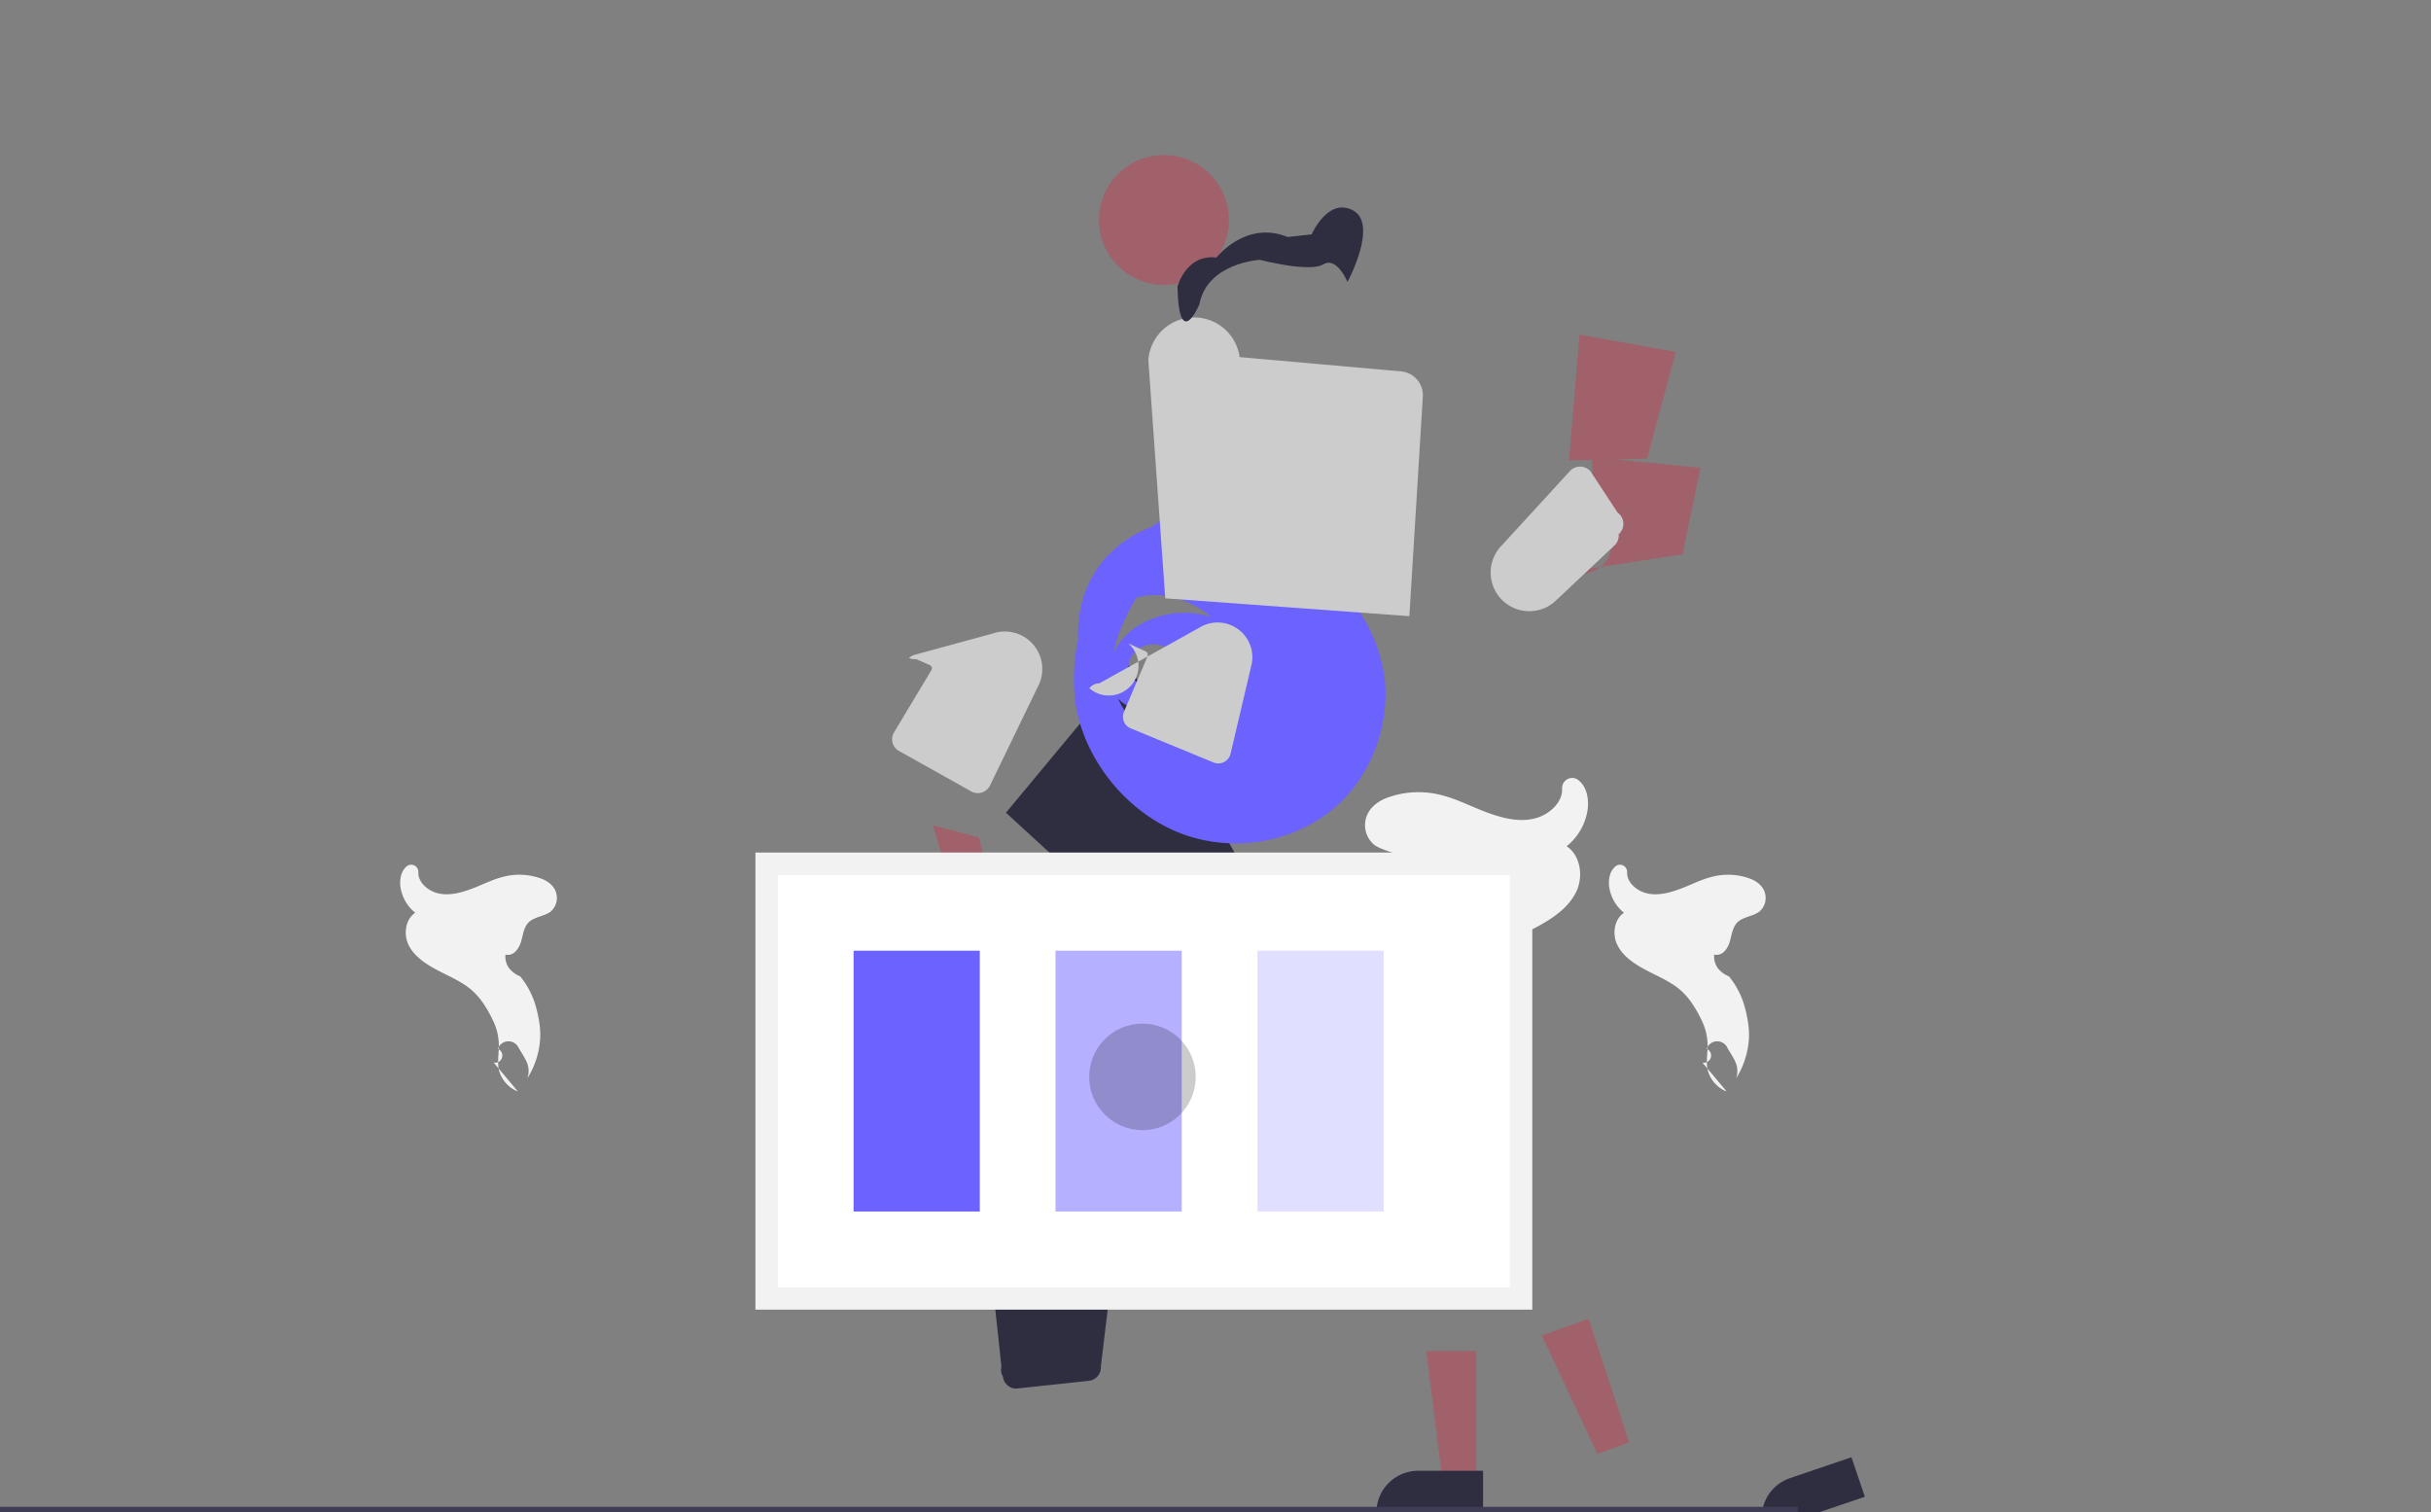 <svg xmlns="http://www.w3.org/2000/svg" data-name="Layer 1" width="866.81" height="539.32" viewBox="0 0 866.81 539.32" xmlns:xlink="http://www.w3.org/1999/xlink">
  <rect x="0" y="0" width="866.81" height="539.32" fill="#808080" stroke="none"/>
  <path d="M685.704,558.029a3.613,3.613,0,0,1-2.639-6.264l.154-.649q-.031-.069-.062-.138a5.673,5.673,0,0,0-10.193-.496c-1.694,3.014-3.892,5.851-4.808,9.095a11.451,11.451,0,0,0,.229,6.443,42.505,42.505,0,0,1-6.514-20.266,40.814,40.814,0,0,1,.569-8.659q.454-2.916,1.212-5.769a42.196,42.196,0,0,1,8.326-16.948,13.796,13.796,0,0,0,5.757-4.32,10.33,10.33,0,0,0,1.729-6.7l-.89.074c-3.58.298-6.022-3.305-7.016-6.598s-1.318-7.01-3.598-9.552c-2.765-3.083-7.897-3.247-11.287-5.64a9.114,9.114,0,0,1-3.047-9.411c.952-3.786,4.439-6.406,8.17-7.634a32.332,32.332,0,0,1,19.315-.573c4.638,1.224,8.897,3.311,13.307,5.093,6.471,2.607,13.932,4.989,20.631,2.698,4.412-1.512,8.794-5.589,8.537-10.298a3.613,3.613,0,0,1,5.113-3.443q.128.065.25.143c3.333,2.193,4.211,6.657,3.775,10.554a20.628,20.628,0,0,1-7.512,13.324c4.879,3.265,5.995,10.572,3.551,15.931s-7.43,9.015-12.502,11.911-10.413,5.069-15.263,8.128-9.481,7.327-11.009,12.961c-1.6,5.888.692,12.521-1.183,18.329a16.227,16.227,0,0,1-8.259,10.085,3.561,3.561,0,0,1-1.089.373Z" transform="translate(-166.595 -180.34)" fill="#f2f2f2"/>
  <path d="M773.622,559.236a2.566,2.566,0,0,0,1.742-4.771l-.112-.454q.022-.048.045-.096a3.995,3.995,0,0,1,7.19-.02c1.177,2.123,2.701,4.117,3.354,6.396a8.053,8.053,0,0,1-.192,4.526,29.826,29.826,0,0,0,4.552-14.252,28.752,28.752,0,0,0-.388-6.087q-.319-2.056-.848-4.06a29.561,29.561,0,0,0-5.881-11.915,9.721,9.721,0,0,1-4.051-3.037,7.279,7.279,0,0,1-1.226-4.702l.626.052c2.521.209,4.229-2.325,4.924-4.634s.925-4.925,2.526-6.722c1.943-2.168,5.551-2.282,7.929-3.966a6.411,6.411,0,0,0,2.136-6.62c-.669-2.662-3.123-4.507-5.746-5.37a22.723,22.723,0,0,0-13.578-.403c-3.262.86-6.249,2.327-9.354,3.582-4.547,1.833-9.789,3.506-14.509,1.895-3.103-1.064-6.179-3.932-5.992-7.255a2.566,2.566,0,0,0-3.594-2.421c-.058.03-.114.062-.171.097-2.339,1.543-2.958,4.682-2.65,7.428a14.511,14.511,0,0,0,5.293,9.387c-3.428,2.296-4.215,7.442-2.492,11.209s5.223,6.337,8.788,8.378,7.319,3.563,10.731,5.716a23.196,23.196,0,0,1,6.711,6.255c1.762,2.433,3.182,5.061,4.41,7.771a20.795,20.795,0,0,1,1.681,8.378c-.062,2.851-.624,5.828.075,8.588a11.421,11.421,0,0,0,5.871,7.085,2.519,2.519,0,0,0,.765.263Z" transform="translate(-166.595 -180.34)" fill="#f2f2f2"/>
  <path d="M342.622,559.236a2.566,2.566,0,0,0,1.742-4.771l-.112-.454q.022-.048.045-.096a3.995,3.995,0,0,1,7.19-.02c1.177,2.123,2.701,4.117,3.354,6.396a8.053,8.053,0,0,1-.192,4.526,29.826,29.826,0,0,0,4.552-14.252,28.752,28.752,0,0,0-.388-6.087q-.319-2.056-.848-4.06a29.561,29.561,0,0,0-5.881-11.915,9.721,9.721,0,0,1-4.051-3.037,7.279,7.279,0,0,1-1.226-4.702l.626.052c2.521.209,4.229-2.325,4.924-4.634s.925-4.925,2.526-6.722c1.943-2.168,5.551-2.282,7.929-3.966a6.411,6.411,0,0,0,2.136-6.62c-.669-2.662-3.123-4.507-5.746-5.37a22.723,22.723,0,0,0-13.578-.403c-3.262.86-6.249,2.327-9.354,3.582-4.547,1.833-9.789,3.506-14.509,1.895-3.103-1.064-6.179-3.932-5.992-7.255a2.566,2.566,0,0,0-3.594-2.421c-.058.03-.114.062-.171.097-2.339,1.543-2.958,4.682-2.65,7.428a14.511,14.511,0,0,0,5.293,9.387c-3.428,2.296-4.215,7.442-2.492,11.209s5.223,6.337,8.788,8.378,7.319,3.563,10.731,5.716a23.196,23.196,0,0,1,6.711,6.255c1.762,2.433,3.182,5.061,4.41,7.771a20.795,20.795,0,0,1,1.681,8.378c-.062,2.851-.624,5.828.075,8.588a11.421,11.421,0,0,0,5.871,7.085,2.519,2.519,0,0,0,.765.263Z" transform="translate(-166.595 -180.34)" fill="#f2f2f2"/>
  <polygon points="526.395 527.909 514.303 527.908 508.556 481.767 526.397 481.768 526.395 527.909" fill="#a0616a"/>
  <path d="M505.669,524.461h23.144a0,0,0,0,1,0,0v14.887a0,0,0,0,1,0,0H490.782a0,0,0,0,1,0,0v0A14.887,14.887,0,0,1,505.669,524.461Z" fill="#2f2e41"/>
  <polygon points="580.909 514.365 569.583 518.418 549.755 476.229 566.441 470.232 580.909 514.365" fill="#a0616a"/>
  <path d="M732.115,697.585h23.144a0,0,0,0,1,0,0v14.887a0,0,0,0,1,0,0H717.228a0,0,0,0,1,0,0v0A14.887,14.887,0,0,1,732.115,697.585Z" transform="translate(-279.32 102.002) rotate(-18.76)" fill="#2f2e41"/>
  <path d="M524.211,671.214a4.755,4.755,0,0,1-.537-3.553l-16.161-150.27,68.398,10.054L559.129,667.592a4.816,4.816,0,0,1-4.22,5.115l-26.082,2.795a4.812,4.812,0,0,1-4.616-4.288Z" transform="translate(-166.595 -180.34)" fill="#2f2e41"/>
  <path d="M587.516,526.987a4.772,4.772,0,0,1-2.836-2.403L525.28,470.143l43.791-52.711,39.407,69.916a4.817,4.817,0,0,1-1.374,6.293L590.855,505.953a4.811,4.811,0,0,1-3.339,21.034Z" transform="translate(-166.595 -180.34)" fill="#2f2e41"/>
  <path d="M612.631,371.257c-11.892-6.954-26.705-4.786-33.944,9.802-4.452,8.962-10.599,17.171-13.692,26.904a38.733,38.733,0,0,0-1.848,12.356c.312,6.715,3.323,13.245,8.186,17.789,4.833,4.532,11.278,6.924,17.668,6.331,6.389-.593,12.491-4.142,16.027-9.526,3.536-5.385,4.466-12.238,3.123-18.513a29.956,29.956,0,0,0-9.149-15.606c-8.457-7.419-20.498-10.759-30.465-6.08-10.6,4.975-17.316,18.588-13.035,29.763a20.405,20.405,0,0,0,26.375,9.931c7.017-3.147,9.939-13.499,5.264-19.654-3.352-4.403-9.948-6.201-14.476-3.089-2.448,1.687-4.184,4.68-3.547,7.622a5.963,5.963,0,0,0,6.46,4.963,4.596,4.596,0,0,1,.084,8.895c-5.405.938-10.951-2.539-12.881-7.754-2.066-5.582-.189-11.921,3.502-16.512,4.524-5.614,11.468-8.852,18.518-9.768,14.099-1.835,28.832,6.203,33.283,19.873,3.023,9.284.037,19.716-7.271,25.961-7.308,6.245-17.696,7.346-26.805,5.201s-17.275-7.577-23.066-14.842c-12.764-16.042-13.812-40.771-.079-56.045,6.749-7.51,16.147-12.054,25.834-13.599s19.619.083,28.577,3.999c9.583,4.181,18.372,10.559,26.494,17.644a57.736,57.736,0,0,1,18.63,35.465,55.202,55.202,0,0,1-11.554,39.017c-13.262,16.619-36.954,23.365-57.978,16.848s-38.288-26.937-40.971-48.997a66.511,66.511,0,0,1,11.392-44.875,63.22,63.22,0,0,1,37.253-26.454" transform="translate(-166.595 -180.34)" fill="#6c63ff"/>
  <path d="M508.532,523.49a10.527,10.527,0,0,1,.282-16.427l-9.555-32.415,16.404,4.29,7.289,30.04a10.496,10.496,0,0,1-14.42,14.512Z" transform="translate(-166.595 -180.34)" fill="#a0616a"/>
  <path d="M490.71,414.98a4.812,4.812,0,0,1,2.016-1.149l27.649-7.535a13.377,13.377,0,0,1,16.279,18.919l-17.096,35.295a4.817,4.817,0,0,1-6.644,2.035l-25.792-14.428a4.817,4.817,0,0,1-1.563-6.933l13.129-21.878a1.251,1.251,0,0,0-.641-1.837l-4.84-2.126A4.748,4.748,0,0,1,490.71,414.98Z" transform="translate(-166.595 -180.34)" fill="#ccc"/>
  <path d="M555.023,425.765a4.471,4.471,0,0,1,3.549-1.749l36.72-20.44a12.399,12.399,0,0,1,17.65,13.36l-7.58,32.21a4.505,4.505,0,0,1-5.976,3.116l-29.667-12.219a4.473,4.473,0,0,1-2.371-5.847l8.39-19.763a1.413,1.413,0,0,0-.709-1.847l-6.128-2.821A4.453,4.453,0,0,1,555.023,425.765Z" transform="translate(-166.595 -180.34)" fill="#ccc"/>
  <polygon points="559.458 164.175 587.324 163.526 597.494 125.478 563.2 119.335 559.458 164.175" fill="#a0616a"/>
  <path d="M726.601,384.185,766.5,378l6.452-30.841-38.639-3.867.097,20.933a10.672,10.672,0,0,1-7.81,19.96Z" transform="translate(-166.595 -180.34)" fill="#a0616a"/>
  <path d="M576.05,308.739a16.375,16.375,0,0,1,32.554-1.064l57.609,5.108a8.52,8.52,0,0,1,7.714,8.985l-4.799,78.287-87.044-6.362Z" transform="translate(-166.595 -180.34)" fill="#ccc"/>
  <circle cx="604.237" cy="277.632" r="23.172" transform="translate(-208.554 309.398) rotate(-45)" fill="#a0616a"/>
  <path d="M586.443,282.556s3.053-11.698,13.903-10.376c0,0,10.376-13.428,25.443-7.323l8.474-.946s5.944-13.49,14.896-8.474-2.108,25.443-2.108,25.443-3.764-9.239-8.659-6.262-22.587-1.633-22.587-1.633-18.773,1.058-21.531,15.817C594.32,288.818,586.969,306.139,586.443,282.556Z" transform="translate(-166.595 -180.34)" fill="#2f2e41"/>
  <path d="M743.749,370.82a4.895,4.895,0,0,1-1.207,3.746L721.206,394.651a13.777,13.777,0,0,1-19.124-19.825l24.307-26.531a4.896,4.896,0,0,1,7.5.371l9.466,14.44A4.905,4.905,0,0,1,743.749,370.82Z" transform="translate(-166.595 -180.34)" fill="#ccc"/>
  <rect x="269.36" y="304" width="277" height="163" fill="#f2f2f2"/>
  <rect x="277.36" y="312" width="261" height="147" fill="#fff"/>
  <rect x="304.36" y="339" width="45" height="93" fill="#6c63ff"/>
  <rect x="376.36" y="339" width="45" height="93" fill="#6c63ff" opacity="0.5"/>
  <rect x="448.36" y="339" width="45" height="93" fill="#6c63ff" opacity="0.2"/>
  <circle cx="407.36" cy="384" r="19" opacity="0.2"/>
  <rect y="537.32" width="641" height="2" fill="#3f3d56"/>
</svg> 